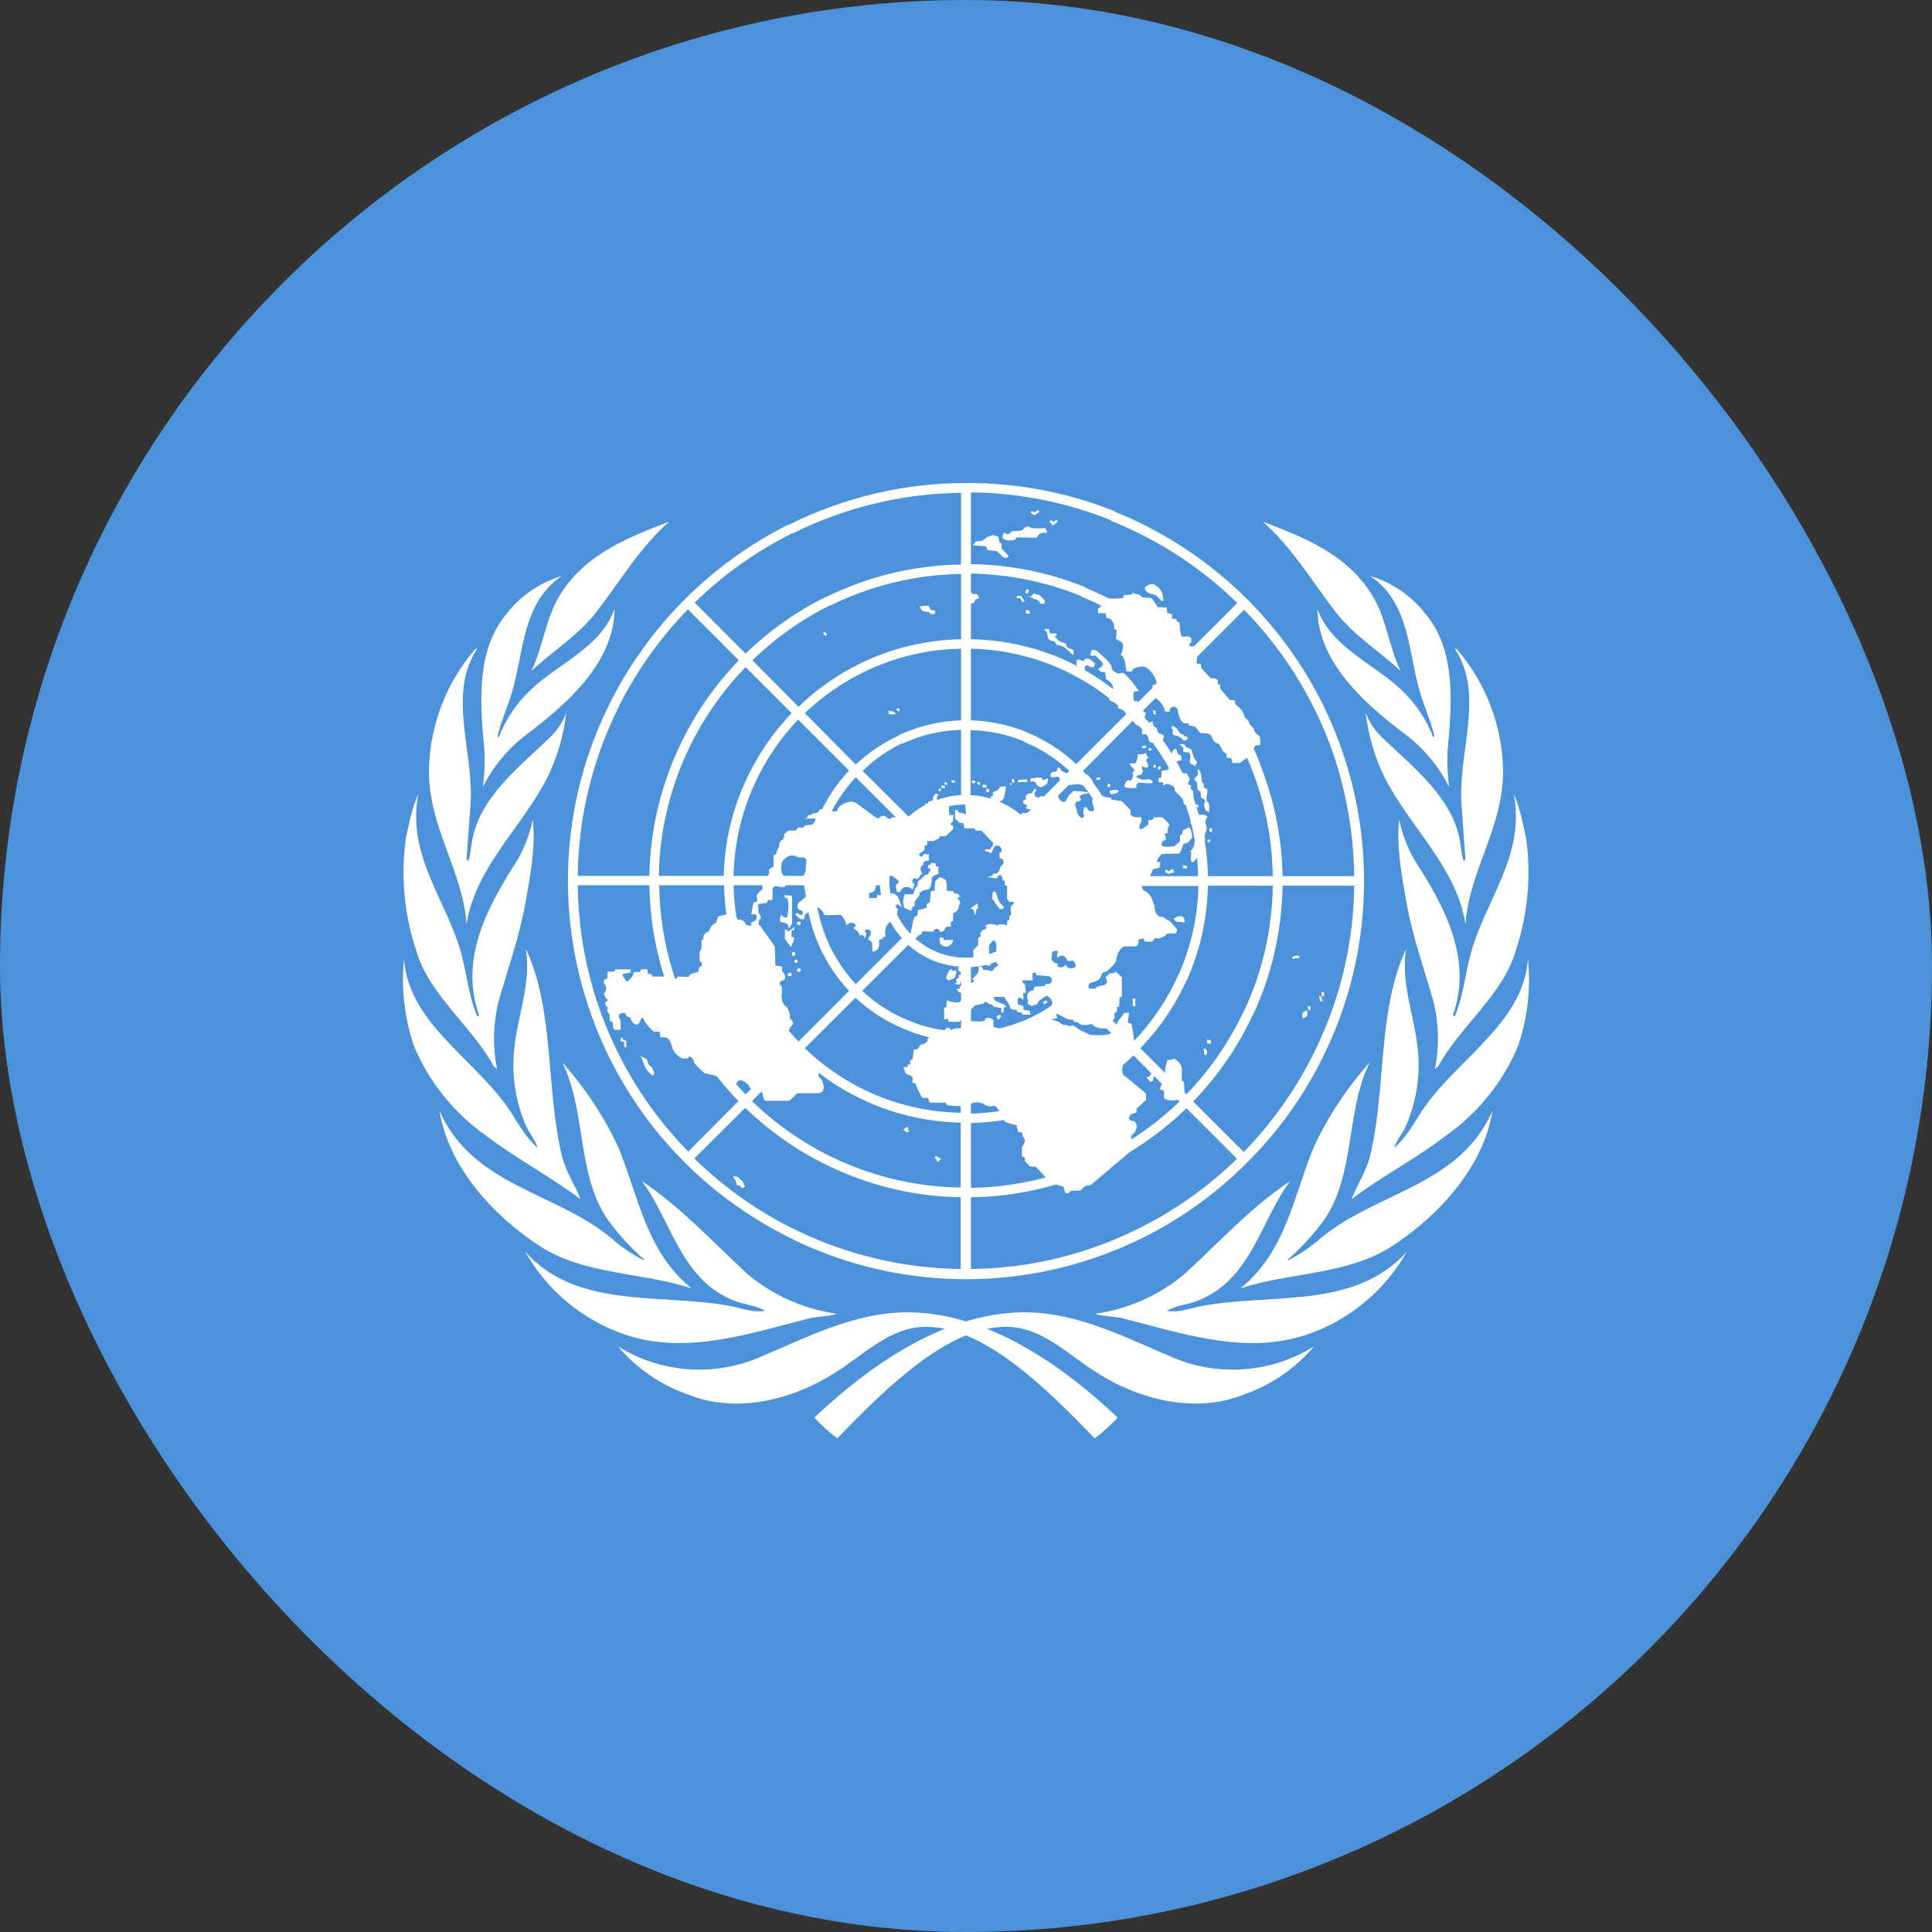 <svg width="24" height="24" viewBox="0 0 24 24" fill="none" xmlns="http://www.w3.org/2000/svg">
<rect x="0" y="0" width="24" height="24" fill="#333333" stroke="none"/>
<g clip-path="url(#clip0_208_27034)">
<path fill-rule="evenodd" clip-rule="evenodd" d="M0 0H24V24H0V0Z" fill="#4B92DB"/>
<path d="M13.884 17.61C13.797 17.704 13.701 17.791 13.599 17.868C12.963 17.208 12.213 16.482 11.502 16.482C11.061 16.482 10.746 16.818 10.374 17.052C9.861 17.382 9.156 17.568 8.553 17.325C8.212 17.208 7.909 17.001 7.677 16.725C7.932 16.884 8.221 16.981 8.521 17.007C8.821 17.033 9.123 16.988 9.402 16.875C9.993 16.629 10.599 16.302 11.274 16.302C12.27 16.302 13.218 16.977 13.884 17.61ZM6.516 15.54C7.176 16.29 8.253 16.05 9.132 16.236C9.255 16.266 9.372 16.305 9.504 16.284C9.399 16.218 9.258 16.209 9.138 16.164C8.454 15.906 8.349 15.174 7.974 14.673C8.454 14.991 8.847 15.423 9.294 15.834C9.609 16.095 9.99 16.263 10.395 16.32C10.299 16.356 10.173 16.35 10.065 16.374C9.345 16.554 8.547 16.836 7.779 16.584C7.243 16.405 6.794 16.033 6.519 15.54H6.516ZM5.46 13.8C5.871 14.733 6.906 14.808 7.59 15.378C7.712 15.487 7.849 15.58 7.995 15.654L8.004 15.648C7.835 15.501 7.683 15.335 7.551 15.153C7.158 14.583 7.287 13.803 6.984 13.197C7.265 13.51 7.499 13.863 7.677 14.244C7.932 14.85 8.019 15.543 8.592 16.005C7.971 15.801 7.257 15.84 6.702 15.477C6.114 15.093 5.571 14.487 5.46 13.803V13.8ZM5.019 11.916C5.079 12.738 5.949 13.176 6.369 13.851C6.459 13.995 6.549 14.145 6.678 14.259C6.657 14.172 6.588 14.094 6.546 14.01C6.408 13.707 6.353 13.372 6.387 13.041C6.426 12.621 6.6 12.231 6.534 11.79C6.894 12.567 6.777 13.536 6.984 14.373C7.032 14.559 7.143 14.721 7.212 14.898C6.861 14.628 6.399 14.388 6.012 14.088C5.626 13.811 5.325 13.431 5.142 12.993C5.024 12.647 4.982 12.28 5.019 11.916ZM5.043 10.404C5.085 10.221 5.118 10.032 5.196 9.864C5.046 10.638 5.562 11.196 5.736 11.868C5.802 12.12 5.826 12.387 5.928 12.624C5.937 12.627 5.946 12.618 5.952 12.612C5.697 11.898 6.072 11.238 6.432 10.677C6.52 10.523 6.583 10.356 6.618 10.182C6.657 10.506 6.588 10.878 6.528 11.211C6.453 11.64 6.306 12.042 6.189 12.456C6.125 12.726 6.12 13.006 6.174 13.278L6.135 13.248C5.865 12.75 5.331 12.36 5.172 11.814C5.02 11.36 4.976 10.878 5.043 10.404ZM5.328 9.57C5.338 9.019 5.539 8.488 5.898 8.07C5.907 8.064 5.916 8.055 5.928 8.058C5.55 8.628 5.895 9.354 5.844 10.005L5.796 10.671C5.802 10.677 5.802 10.698 5.82 10.689C5.844 10.614 5.85 10.536 5.862 10.458C5.952 9.918 6.426 9.546 6.825 9.168C6.917 9.081 6.989 8.974 7.035 8.856C7.002 9.126 6.927 9.399 6.807 9.642C6.498 10.266 5.904 10.77 5.796 11.481C5.745 10.8 5.328 10.293 5.328 9.57ZM6.318 7.593C6.49 7.386 6.72 7.233 6.978 7.155C6.483 7.494 6.51 8.097 6.36 8.601C6.306 8.784 6.225 8.958 6.18 9.147L6.195 9.159C6.283 8.932 6.422 8.728 6.6 8.562C6.945 8.238 7.464 8.04 7.635 7.563C7.626 8.226 7.062 8.73 6.546 9.12C6.316 9.293 6.129 9.517 6 9.774C6.018 9.594 6.03 9.438 6.012 9.261C5.958 8.682 5.922 8.031 6.321 7.593H6.318ZM8.313 6.48C7.95 6.801 7.707 7.212 7.425 7.581C7.194 7.89 6.873 8.079 6.6 8.337C6.75 8.031 6.774 7.677 6.963 7.38C7.284 6.87 7.818 6.672 8.313 6.48Z" fill="white"/>
<path d="M10.116 17.61C10.203 17.704 10.299 17.791 10.401 17.868C11.037 17.208 11.787 16.482 12.498 16.482C12.939 16.482 13.254 16.818 13.626 17.052C14.139 17.382 14.844 17.568 15.447 17.325C15.788 17.208 16.091 17.001 16.323 16.725C16.068 16.884 15.778 16.981 15.479 17.007C15.179 17.033 14.877 16.988 14.598 16.875C14.007 16.629 13.401 16.302 12.726 16.302C11.73 16.302 10.782 16.977 10.116 17.61ZM17.484 15.54C16.824 16.29 15.747 16.05 14.868 16.236C14.745 16.266 14.628 16.305 14.496 16.284C14.601 16.218 14.742 16.209 14.862 16.164C15.546 15.906 15.651 15.174 16.026 14.673C15.546 14.991 15.153 15.423 14.706 15.834C14.391 16.095 14.01 16.263 13.605 16.32C13.701 16.356 13.827 16.35 13.935 16.374C14.655 16.554 15.453 16.836 16.221 16.584C16.757 16.405 17.206 16.033 17.481 15.54H17.484ZM18.54 13.8C18.129 14.733 17.094 14.808 16.41 15.378C16.288 15.487 16.151 15.58 16.005 15.654L15.996 15.648C16.165 15.501 16.317 15.335 16.449 15.153C16.842 14.583 16.713 13.803 17.016 13.197C16.735 13.51 16.501 13.863 16.323 14.244C16.068 14.85 15.981 15.543 15.408 16.005C16.029 15.801 16.743 15.84 17.298 15.477C17.886 15.093 18.429 14.487 18.54 13.803V13.8ZM18.981 11.916C18.921 12.738 18.051 13.176 17.631 13.851C17.541 13.995 17.451 14.145 17.322 14.259C17.343 14.172 17.412 14.094 17.454 14.01C17.592 13.707 17.647 13.372 17.613 13.041C17.574 12.621 17.4 12.231 17.466 11.79C17.106 12.567 17.223 13.536 17.016 14.373C16.968 14.559 16.857 14.721 16.788 14.898C17.139 14.628 17.601 14.388 17.988 14.088C18.374 13.811 18.675 13.431 18.858 12.993C18.976 12.647 19.018 12.28 18.981 11.916ZM18.957 10.404C18.915 10.221 18.882 10.032 18.804 9.864C18.954 10.638 18.438 11.196 18.264 11.868C18.198 12.12 18.174 12.387 18.072 12.624C18.063 12.627 18.054 12.618 18.048 12.612C18.303 11.898 17.928 11.238 17.568 10.677C17.48 10.523 17.417 10.356 17.382 10.182C17.343 10.506 17.412 10.878 17.472 11.211C17.547 11.64 17.694 12.042 17.811 12.456C17.875 12.726 17.88 13.006 17.826 13.278L17.865 13.248C18.135 12.75 18.669 12.36 18.828 11.814C18.98 11.36 19.024 10.878 18.957 10.404ZM18.672 9.57C18.662 9.019 18.461 8.488 18.102 8.07C18.093 8.064 18.084 8.055 18.072 8.058C18.45 8.628 18.105 9.354 18.156 10.005L18.204 10.671C18.198 10.677 18.198 10.698 18.18 10.689C18.156 10.614 18.15 10.536 18.138 10.458C18.048 9.918 17.574 9.546 17.175 9.168C17.083 9.081 17.011 8.974 16.965 8.856C16.998 9.126 17.073 9.399 17.193 9.642C17.502 10.266 18.096 10.77 18.204 11.481C18.255 10.8 18.672 10.293 18.672 9.57ZM17.682 7.593C17.51 7.386 17.28 7.233 17.022 7.155C17.517 7.494 17.49 8.097 17.64 8.601C17.694 8.784 17.775 8.958 17.82 9.147L17.805 9.159C17.717 8.932 17.578 8.728 17.4 8.562C17.055 8.238 16.536 8.04 16.365 7.563C16.374 8.226 16.938 8.73 17.454 9.12C17.684 9.293 17.871 9.517 18 9.774C17.982 9.594 17.97 9.438 17.988 9.261C18.042 8.682 18.078 8.031 17.679 7.593H17.682ZM15.687 6.48C16.05 6.801 16.293 7.212 16.575 7.581C16.806 7.89 17.127 8.079 17.4 8.337C17.25 8.031 17.226 7.677 17.037 7.38C16.716 6.87 16.182 6.672 15.687 6.48Z" fill="white"/>
<path d="M16.453 13.102L16.341 13.041C16.114 13.509 15.813 13.938 15.45 14.311L14.822 13.683C15.127 13.369 15.377 13.006 15.562 12.609L15.455 12.553C15.275 12.937 15.033 13.289 14.738 13.594L14.166 13.022C14.408 12.772 14.604 12.482 14.747 12.164L14.639 12.108C14.503 12.415 14.314 12.695 14.081 12.938L13.453 12.314C13.627 12.131 13.763 11.916 13.856 11.681L13.748 11.625C13.662 11.849 13.533 12.054 13.369 12.23L12.797 11.658C12.96 11.477 13.056 11.245 13.069 11.002H13.875C13.869 11.215 13.826 11.426 13.748 11.625L13.856 11.681C13.942 11.466 13.99 11.238 13.997 11.006H14.887C14.879 11.388 14.795 11.764 14.639 12.113L14.747 12.169C14.91 11.801 14.998 11.404 15.005 11.002H15.811C15.804 11.54 15.683 12.07 15.455 12.558L15.562 12.614C15.797 12.117 15.923 11.569 15.933 11.002H16.823C16.815 11.709 16.65 12.405 16.341 13.041L16.448 13.102C16.776 12.43 16.945 11.693 16.945 10.945C16.945 10.299 16.819 9.67 16.584 9.089L16.477 9.136C16.697 9.684 16.814 10.275 16.823 10.884H15.933C15.925 10.407 15.829 9.935 15.652 9.492L15.544 9.539C15.714 9.968 15.804 10.424 15.811 10.884H15.005C14.999 10.531 14.931 10.182 14.803 9.853L14.695 9.9C14.815 10.215 14.878 10.548 14.883 10.884H13.992C13.987 10.67 13.948 10.458 13.875 10.256L13.762 10.303C13.831 10.49 13.868 10.686 13.875 10.884H13.069C13.056 10.641 12.96 10.409 12.797 10.228L13.369 9.661C13.544 9.846 13.68 10.064 13.767 10.303L13.875 10.256C13.782 10.004 13.638 9.772 13.453 9.577L14.081 8.944C14.346 9.22 14.554 9.547 14.691 9.905L14.803 9.858C14.659 9.486 14.443 9.146 14.166 8.859L14.738 8.292C15.086 8.651 15.36 9.075 15.544 9.539L15.656 9.492C15.465 9.013 15.182 8.577 14.822 8.208L15.455 7.575C15.894 8.024 16.241 8.554 16.477 9.136L16.584 9.089C16.336 8.475 15.966 7.917 15.497 7.448C15.026 6.977 14.465 6.605 13.847 6.356L13.8 6.469C14.385 6.703 14.919 7.05 15.37 7.491L14.738 8.123C14.374 7.77 13.946 7.49 13.477 7.298L13.43 7.411C13.885 7.595 14.301 7.866 14.653 8.208L14.081 8.78C13.809 8.516 13.489 8.306 13.139 8.161L13.092 8.273C13.428 8.411 13.735 8.612 13.997 8.864L13.369 9.492C13.194 9.327 12.991 9.196 12.769 9.103L12.722 9.216C12.93 9.301 13.12 9.424 13.284 9.577L12.713 10.149C12.532 9.985 12.3 9.889 12.056 9.877V9.07C12.286 9.076 12.514 9.123 12.727 9.211L12.773 9.103C12.547 9.008 12.306 8.956 12.061 8.948V8.058C12.415 8.066 12.765 8.139 13.092 8.273L13.139 8.161C12.796 8.022 12.431 7.947 12.061 7.941V7.125C12.532 7.133 12.998 7.228 13.434 7.406L13.481 7.294C13.03 7.111 12.548 7.014 12.061 7.008V6.117C12.67 6.122 13.256 6.244 13.805 6.464L13.852 6.352C13.263 6.117 12.634 5.997 12 6C11.232 6 10.474 6.179 9.787 6.525L9.844 6.628C10.495 6.303 11.211 6.13 11.939 6.122V7.013C11.355 7.021 10.78 7.16 10.256 7.42L10.312 7.523C10.819 7.273 11.374 7.138 11.939 7.13V7.941C11.505 7.949 11.078 8.051 10.688 8.241L10.739 8.344C11.114 8.163 11.523 8.065 11.939 8.058V8.948C11.668 8.957 11.402 9.021 11.156 9.136L11.208 9.239C11.437 9.132 11.686 9.073 11.939 9.066V9.877C11.812 9.881 11.695 9.914 11.583 9.961L11.639 10.064C11.754 10.017 11.876 9.993 12 9.994C12.125 9.994 12.248 10.019 12.363 10.068C12.478 10.116 12.583 10.186 12.67 10.275C12.759 10.363 12.83 10.467 12.878 10.582C12.926 10.697 12.951 10.821 12.952 10.945C12.952 11.466 12.525 11.897 12 11.897C11.874 11.897 11.75 11.873 11.634 11.825C11.518 11.776 11.413 11.705 11.325 11.616C11.237 11.528 11.168 11.423 11.12 11.308C11.073 11.193 11.048 11.07 11.048 10.945C11.048 10.688 11.147 10.448 11.33 10.27C11.418 10.182 11.523 10.112 11.639 10.064L11.583 9.956C11.475 10.002 11.375 10.066 11.287 10.144L10.716 9.577C10.859 9.437 11.023 9.322 11.203 9.234L11.156 9.141C10.963 9.231 10.786 9.351 10.631 9.497L9.998 8.859C10.217 8.65 10.467 8.476 10.739 8.344L10.688 8.241C10.405 8.379 10.145 8.561 9.919 8.78L9.347 8.203C9.631 7.926 9.957 7.695 10.312 7.519L10.256 7.416C9.891 7.597 9.555 7.835 9.262 8.119L8.63 7.486C8.987 7.137 9.397 6.846 9.844 6.623L9.787 6.52C8.824 7.005 8.044 7.79 7.566 8.756L7.669 8.813C7.894 8.355 8.189 7.936 8.545 7.57L9.178 8.203C8.883 8.508 8.64 8.857 8.456 9.239L8.559 9.295C8.738 8.924 8.975 8.583 9.262 8.288L9.834 8.859C9.603 9.1 9.413 9.377 9.272 9.68L9.375 9.736C9.509 9.442 9.691 9.173 9.914 8.939L10.547 9.572C10.385 9.745 10.255 9.944 10.162 10.162L10.266 10.219C10.353 10.011 10.476 9.82 10.631 9.656L11.203 10.228C11.041 10.408 10.945 10.638 10.931 10.88H10.125C10.132 10.653 10.179 10.429 10.266 10.219L10.162 10.162C10.065 10.39 10.011 10.633 10.003 10.88H9.113C9.12 10.485 9.21 10.095 9.375 9.736L9.272 9.68C9.096 10.056 9 10.464 8.991 10.88H8.184C8.193 10.331 8.321 9.79 8.559 9.295L8.456 9.239C8.209 9.751 8.076 10.311 8.067 10.88H7.177C7.185 10.164 7.353 9.459 7.669 8.817L7.566 8.756C7.229 9.435 7.054 10.183 7.055 10.941C7.055 11.412 7.123 11.881 7.256 12.333L7.373 12.305C7.248 11.88 7.182 11.44 7.177 10.997H8.067C8.072 11.366 8.129 11.732 8.236 12.084L8.353 12.056C8.249 11.713 8.194 11.356 8.189 10.997H8.995C9 11.29 9.047 11.58 9.136 11.859L9.253 11.831C9.166 11.562 9.118 11.28 9.113 10.997H10.003C10.01 11.207 10.049 11.414 10.12 11.611L10.238 11.583C10.169 11.395 10.131 11.197 10.125 10.997H10.931C10.944 11.24 11.04 11.472 11.203 11.653L10.631 12.225C10.458 12.04 10.324 11.821 10.238 11.583L10.12 11.611C10.213 11.871 10.358 12.109 10.547 12.309L9.919 12.938C9.616 12.624 9.388 12.246 9.253 11.831L9.136 11.859C9.277 12.295 9.515 12.693 9.834 13.022L9.262 13.594C8.841 13.161 8.53 12.634 8.353 12.056L8.236 12.084C8.417 12.683 8.738 13.229 9.173 13.678L8.55 14.306C8 13.746 7.596 13.058 7.373 12.305L7.256 12.333C7.488 13.128 7.917 13.852 8.503 14.438C8.906 14.841 9.37 15.164 9.867 15.403L9.928 15.3C9.446 15.071 9.006 14.764 8.625 14.391L9.258 13.762C9.581 14.075 9.955 14.331 10.364 14.517L10.42 14.414C10.021 14.233 9.657 13.984 9.342 13.678L9.914 13.106C10.177 13.36 10.483 13.563 10.819 13.706L10.88 13.603C10.553 13.465 10.254 13.268 9.998 13.022L10.627 12.394C10.826 12.581 11.062 12.724 11.32 12.816L11.381 12.713C11.132 12.627 10.903 12.489 10.711 12.309L11.283 11.738C11.464 11.901 11.695 11.997 11.939 12.009V12.816C11.747 12.81 11.558 12.775 11.377 12.713L11.32 12.82C11.518 12.89 11.725 12.928 11.934 12.933V13.823C11.572 13.817 11.214 13.742 10.88 13.603L10.819 13.706C11.172 13.857 11.551 13.938 11.934 13.945V14.752C11.412 14.745 10.896 14.63 10.42 14.414L10.364 14.517C10.857 14.743 11.392 14.865 11.934 14.873V15.764C11.231 15.755 10.547 15.595 9.919 15.295L9.863 15.403C10.529 15.724 11.26 15.891 12 15.891C12.787 15.891 13.547 15.703 14.227 15.361L14.17 15.248C13.516 15.58 12.794 15.756 12.061 15.764V14.873C12.652 14.866 13.234 14.725 13.762 14.461L13.706 14.353C13.195 14.61 12.633 14.748 12.061 14.756V13.95C12.505 13.941 12.943 13.834 13.341 13.636L13.284 13.528C12.904 13.719 12.486 13.823 12.061 13.833V12.942C12.344 12.934 12.622 12.865 12.877 12.741L12.82 12.633C12.583 12.748 12.325 12.812 12.061 12.82V12.014C12.303 12.001 12.533 11.905 12.713 11.742L13.284 12.314C13.146 12.443 12.99 12.55 12.82 12.633L12.877 12.741C13.057 12.652 13.223 12.537 13.369 12.399L13.997 13.027C13.786 13.229 13.546 13.398 13.284 13.528L13.341 13.636C13.613 13.499 13.862 13.322 14.081 13.111L14.653 13.683C14.373 13.953 14.054 14.179 13.706 14.353L13.762 14.461C14.121 14.281 14.45 14.047 14.738 13.767L15.366 14.395C15.013 14.739 14.61 15.027 14.17 15.248L14.227 15.361C14.694 15.124 15.122 14.814 15.492 14.442C15.884 14.052 16.207 13.599 16.448 13.102H16.453Z" fill="white"/>
<path d="M12.254 9.797V9.839H12.286V9.802L12.254 9.797ZM12.207 9.75H12.254V9.783H12.207V9.75ZM12.174 9.75V9.717L12.141 9.713V9.741L12.174 9.75ZM12.108 9.731L12.075 9.727V9.694L12.113 9.699L12.108 9.731ZM11.822 9.694H11.86V9.722H11.822V9.694ZM11.766 9.75V9.722L11.733 9.717V9.745L11.766 9.75ZM11.733 9.797L11.691 9.783L11.7 9.755L11.738 9.764L11.733 9.797ZM11.663 9.83L11.658 9.802L11.686 9.797L11.691 9.825L11.663 9.83ZM7.735 12.891H7.711V12.938H7.754V13.008H7.782L7.777 12.928L7.735 12.914V12.891ZM8.129 13.331L8.11 13.364L8.054 13.317L8.016 13.261L7.997 13.214L7.96 13.12L8.035 13.158L8.058 13.228L8.096 13.256L8.129 13.331ZM9.141 14.672L9.104 14.611L9.164 14.62L9.225 14.677L9.254 14.742L9.216 14.761L9.197 14.733L9.15 14.719L9.141 14.672ZM11.85 10.125H11.794L11.785 10.013L11.818 9.989V9.938H11.639V9.891L11.663 9.872L11.621 9.858L11.593 9.9L11.583 9.947L11.532 9.956V9.98H11.494V10.045L11.354 10.163L11.077 10.153C11.058 10.2 11.007 10.149 11.007 10.149C10.997 10.116 10.927 10.149 10.927 10.149C10.927 10.2 10.833 10.12 10.833 10.12L10.66 9.994C10.561 9.9 10.411 10.022 10.407 10.045C10.407 10.116 10.29 10.059 10.29 10.059C10.29 10.059 10.191 10.031 10.177 10.069C10.158 10.111 10.097 10.102 10.097 10.102L10.083 10.12L10.036 10.13L10.027 10.163L9.966 10.172L10.116 10.167C10.153 10.163 10.102 10.252 10.074 10.247L10.004 10.252L9.98 10.28H9.914L9.886 10.317H9.793C9.793 10.317 9.736 10.36 9.741 10.373C9.746 10.388 9.732 10.434 9.718 10.434C9.704 10.434 9.671 10.481 9.68 10.495C9.689 10.509 9.652 10.561 9.652 10.561L9.643 10.608L9.61 10.622V10.763L9.554 10.8V10.861L9.46 10.955L9.474 11.039L9.399 11.119L9.408 11.198L9.361 11.213L9.352 11.25L9.333 11.358H9.38C9.408 11.353 9.404 11.428 9.38 11.438C9.361 11.447 9.305 11.466 9.333 11.485C9.366 11.508 9.258 11.503 9.258 11.47C9.258 11.442 9.197 11.419 9.183 11.424C9.169 11.438 9.141 11.381 9.141 11.381C9.089 11.325 8.921 11.386 8.921 11.386L8.893 11.466C8.836 11.48 8.804 11.569 8.804 11.569C8.757 11.583 8.724 11.639 8.738 11.653C8.752 11.672 8.714 11.677 8.714 11.677V11.784L8.691 11.822V11.944C8.724 11.944 8.719 12 8.719 12C8.672 12 8.677 12.07 8.677 12.07L8.574 12.103L8.555 12.136L8.424 12.131L8.391 12.164L8.354 12.131H8.105L8.096 12.103L8.049 12.094L8.039 12.038L7.964 12.042L7.95 12.075H7.871C7.875 12.131 7.791 12.206 7.777 12.188C7.772 12.164 7.716 12.113 7.739 12.098L7.833 12.08V12.042H7.646L7.627 12.07H7.547V12.155L7.514 12.164C7.486 12.183 7.514 12.235 7.514 12.235C7.552 12.272 7.514 12.328 7.514 12.328C7.482 12.356 7.538 12.413 7.538 12.413C7.575 12.422 7.514 12.455 7.514 12.455C7.524 12.502 7.552 12.52 7.552 12.52C7.524 12.567 7.571 12.595 7.571 12.595L7.575 12.68L7.613 12.703V12.759L7.632 12.792H7.711L7.707 12.666C7.636 12.586 7.768 12.567 7.772 12.595C7.772 12.628 7.833 12.642 7.833 12.642C7.843 12.717 7.927 12.764 7.95 12.689C7.974 12.61 7.997 12.656 8.011 12.689C8.025 12.727 8.119 12.816 8.119 12.816H8.194L8.204 12.886C8.288 12.881 8.316 12.886 8.349 13.008C8.359 13.04 8.376 13.069 8.398 13.093C8.421 13.118 8.449 13.136 8.48 13.149H8.55C8.55 13.088 8.621 13.158 8.621 13.191C8.621 13.219 8.752 13.331 8.752 13.331L8.893 13.364L9.014 13.467L9.108 13.458H9.15C9.174 13.369 9.291 13.458 9.305 13.491C9.314 13.524 9.394 13.575 9.399 13.547C9.413 13.524 9.469 13.538 9.479 13.613C9.488 13.688 9.525 13.674 9.525 13.674H9.807L9.905 13.58H10.158C10.29 13.575 10.21 13.392 10.186 13.392C10.139 13.36 10.2 13.214 10.2 13.214L9.835 12.877C9.75 12.877 9.825 12.75 9.825 12.75C9.891 12.713 9.811 12.647 9.811 12.647C9.821 12.586 9.779 12.516 9.779 12.516C9.685 12.455 9.713 12.338 9.713 12.338V12.258C9.638 12.188 9.741 12.174 9.741 12.174C9.779 12.113 9.718 12.07 9.718 12.07L9.713 12.005L9.633 11.995L9.624 11.756L9.441 11.498C9.408 11.489 9.432 11.428 9.432 11.428C9.479 11.4 9.422 11.339 9.422 11.339L9.418 11.231L9.521 11.217L9.549 11.18H9.596V11.049C9.614 10.983 9.675 11.016 9.675 11.016L9.746 11.02L9.788 10.945L9.797 10.884H9.741C9.68 10.842 9.713 10.711 9.713 10.711C9.807 10.57 9.914 10.65 9.914 10.65H9.985C10.093 10.716 9.994 10.852 9.994 10.852C9.975 10.88 9.985 10.978 9.985 10.978L10.013 11.138L9.947 11.194C9.891 11.222 9.891 11.297 9.947 11.311C9.994 11.311 9.975 11.409 9.914 11.344C9.825 11.344 9.961 11.428 9.924 11.405C10.018 11.452 9.994 11.367 9.994 11.367L10.116 11.274C10.163 11.236 10.238 11.344 10.238 11.363C10.238 11.377 10.44 11.363 10.44 11.363C10.496 11.4 10.514 11.494 10.514 11.494C10.571 11.424 10.683 11.489 10.599 11.527C10.678 11.578 10.678 11.62 10.678 11.62C10.744 11.602 10.744 11.653 10.744 11.667L10.763 11.592C10.688 11.536 10.861 11.517 10.81 11.62L10.782 11.667L10.833 11.705L10.838 11.822C10.95 11.813 10.918 11.677 10.918 11.677L10.964 11.663C10.964 11.616 11.002 11.644 11.002 11.644C10.969 11.47 11.082 11.442 11.082 11.442C11.147 11.428 11.152 11.288 11.152 11.288C11.105 11.269 11.133 11.198 11.185 11.259C11.232 11.32 11.152 11.138 11.152 11.138L11.114 11.105L11.058 11.095L11.053 11.044H10.96L10.95 11.114L10.913 11.123L10.903 11.105L10.889 11.156H10.796V11.095L10.847 11.081L10.871 11.053L10.885 10.969H10.95L11.035 10.945C11.035 10.861 11.082 10.88 11.082 10.88L11.114 10.903L11.161 10.941V10.969L11.133 10.988L11.129 11.025L11.143 11.081H11.185C11.199 11.002 11.302 11.002 11.335 11.053L11.363 10.983C11.293 10.945 11.363 10.889 11.382 10.917C11.4 10.941 11.447 10.852 11.447 10.852C11.447 10.852 11.48 10.899 11.447 10.833C11.41 10.772 11.471 10.739 11.471 10.739C11.461 10.683 11.536 10.692 11.536 10.692L11.541 10.613L11.471 10.608C11.457 10.678 11.396 10.617 11.424 10.603C11.452 10.589 11.485 10.556 11.485 10.556V10.509L11.518 10.495V10.448H11.597L11.663 10.416L11.677 10.388H11.747L11.846 10.294L11.836 10.252C11.775 10.252 11.836 10.205 11.836 10.205L11.846 10.13L11.85 10.125Z" fill="white"/>
<path d="M9.834 11.128L9.745 11.119L9.75 11.156H9.778C9.816 11.226 9.778 11.395 9.778 11.395C9.778 11.395 9.722 11.4 9.713 11.372C9.703 11.339 9.675 11.437 9.699 11.451C9.717 11.466 9.788 11.451 9.792 11.508C9.792 11.564 9.839 11.475 9.839 11.475V11.128H9.834Z" fill="white"/>
<path d="M9.858 11.695L9.867 11.648L9.83 11.634L9.834 11.559L9.867 11.555V11.517L9.797 11.569L9.75 11.54V11.662L9.825 11.765L9.858 11.695ZM9.877 11.826L9.839 11.831V11.873H9.877V11.826ZM9.83 12.084L9.787 12.089V12.127L9.834 12.122L9.83 12.084ZM9.891 11.962C9.9 11.962 9.909 11.958 9.909 11.944C9.909 11.93 9.9 11.92 9.891 11.92C9.881 11.92 9.867 11.93 9.867 11.944C9.867 11.953 9.877 11.962 9.891 11.962Z" fill="white"/>
<path d="M9.924 12.075C9.937 12.075 9.947 12.065 9.947 12.052C9.947 12.039 9.937 12.028 9.924 12.028C9.911 12.028 9.9 12.039 9.9 12.052C9.9 12.065 9.911 12.075 9.924 12.075Z" fill="white"/>
<path d="M9.924 11.494C9.937 11.494 9.947 11.483 9.947 11.47C9.947 11.457 9.937 11.447 9.924 11.447C9.911 11.447 9.9 11.457 9.9 11.47C9.9 11.483 9.911 11.494 9.924 11.494Z" fill="white"/>
<path d="M11.32 11.316L11.334 11.269L11.362 11.25V11.203L11.386 11.166L11.418 11.128L11.428 11.086L11.475 11.058L11.536 11.048L11.559 11.016L11.573 10.955V10.908L11.597 10.88L11.657 10.856V10.762H11.625V10.725L11.568 10.72L11.554 10.744H11.531L11.526 10.786H11.554L11.559 10.814L11.54 10.833L11.531 10.861L11.493 10.87L11.4 10.955V10.997L11.371 11.034L11.343 11.109H11.236L11.217 11.203L11.231 11.278L11.32 11.316ZM11.761 11.067V10.997L11.751 10.931L11.676 10.894L11.62 10.945L11.611 11.016V11.062L11.564 11.072L11.55 11.213L11.512 11.227V11.273L11.465 11.292L11.404 11.306L11.395 11.372L11.357 11.395L11.339 11.456L11.31 11.606C11.31 11.606 11.357 11.691 11.381 11.653C11.388 11.641 11.397 11.63 11.408 11.622C11.42 11.614 11.433 11.609 11.447 11.606L11.46 11.569L11.597 11.573C11.606 11.517 11.671 11.541 11.671 11.564C11.671 11.588 11.718 11.569 11.718 11.569L11.756 11.512H11.812V11.452L11.84 11.438V11.344C11.92 11.32 11.911 11.245 11.911 11.245L11.929 11.222L11.92 11.184C11.878 11.17 11.901 11.137 11.925 11.142C11.948 11.156 11.892 11.095 11.892 11.095C11.859 11.123 11.835 11.067 11.835 11.067H11.761ZM11.84 11.677C11.835 11.742 11.761 11.761 11.761 11.761L11.704 11.747L11.676 11.719L11.671 11.648H11.718L11.723 11.677H11.84ZM12.107 11.358C12.121 11.405 12.117 11.287 12.14 11.292C12.159 11.292 12.14 11.222 12.14 11.222L12.056 11.287C12.103 11.287 12.103 11.334 12.107 11.358ZM12.375 11.091C12.393 11.137 12.389 11.203 12.464 11.255C12.487 11.273 12.45 11.302 12.421 11.292C12.398 11.273 12.328 11.166 12.328 11.166V11.1C12.342 11.058 12.365 11.072 12.375 11.095V11.091ZM12.44 12.619L12.407 12.605L12.375 12.633L12.389 12.647L12.403 12.67L12.44 12.619ZM12.253 12.548V12.614V12.548ZM13.012 12.45L12.993 12.427L12.956 12.45L12.97 12.478L13.012 12.45ZM14.414 13.533L14.46 13.552V13.641C14.521 13.702 14.718 13.65 14.718 13.636L14.709 13.448L14.681 13.42V13.294C14.7 13.228 14.587 13.134 14.573 13.153C14.564 13.172 14.498 13.158 14.498 13.177C14.498 13.2 14.456 13.298 14.479 13.336C14.498 13.369 14.465 13.369 14.456 13.406C14.456 13.444 14.404 13.5 14.409 13.533H14.414ZM14.301 13.331C14.292 13.369 14.259 13.392 14.24 13.378C14.217 13.359 14.264 13.402 14.273 13.425C14.276 13.429 14.279 13.432 14.283 13.434C14.287 13.436 14.292 13.438 14.296 13.438C14.301 13.438 14.306 13.436 14.31 13.434C14.314 13.432 14.317 13.429 14.32 13.425C14.334 13.402 14.329 13.355 14.339 13.331C14.348 13.317 14.31 13.312 14.301 13.331ZM14.072 12.403H14.104V12.497H14.072V12.403ZM14.587 11.428C14.564 11.4 14.685 11.348 14.709 11.409C14.728 11.47 14.709 11.456 14.685 11.456C14.667 11.447 14.615 11.466 14.592 11.428H14.587ZM14.69 10.781L14.746 10.791V10.758L14.7 10.748L14.69 10.781ZM14.559 10.847L14.587 10.833L14.578 10.809L14.568 10.795L14.554 10.8L14.517 10.823L14.484 10.8L14.47 10.828L14.512 10.852L14.517 10.856H14.526L14.554 10.838L14.559 10.847ZM14.746 9.605H14.667C14.667 9.605 14.69 9.614 14.62 9.548C14.55 9.483 14.507 9.563 14.507 9.563L14.428 9.577V9.656L14.39 9.67V9.717H14.447C14.447 9.717 14.447 9.778 14.465 9.75C14.484 9.722 14.606 9.755 14.592 9.816C14.592 9.844 14.718 9.909 14.704 9.989C14.765 9.998 14.751 10.064 14.751 10.064L14.835 10.078L14.864 10.027H14.887V9.998L14.831 9.984L14.822 9.825L14.789 9.797L14.798 9.759L14.756 9.741L14.779 9.675L14.742 9.605H14.746ZM14.962 10.12H14.92L14.831 10.13L14.784 10.223C14.784 10.223 14.807 10.242 14.831 10.28C14.845 10.312 14.859 10.523 14.798 10.561C14.737 10.594 14.798 10.57 14.798 10.57L14.793 10.683C14.807 10.73 14.831 10.711 14.845 10.683C14.864 10.659 14.878 10.655 14.896 10.627C14.923 10.597 14.942 10.562 14.953 10.523C14.953 10.486 14.981 10.43 14.967 10.416C14.953 10.402 14.981 10.331 14.981 10.331C14.981 10.331 15 10.284 14.981 10.247C14.962 10.209 14.986 10.162 15 10.144L14.962 10.12ZM15.023 10.327V10.289H15.056V10.336L15.023 10.327ZM15.023 10.467L14.995 10.453L15.009 10.425L15.037 10.439L15.023 10.467ZM14.976 10.064L14.957 10.017C14.957 10.017 14.957 9.98 14.967 9.961C14.976 9.938 14.948 9.919 14.929 9.914C14.915 9.909 14.92 9.867 14.915 9.848C14.915 9.83 14.878 9.811 14.878 9.811L14.868 9.722C14.868 9.708 14.822 9.684 14.835 9.675L14.878 9.628C14.892 9.614 14.864 9.544 14.887 9.558C14.911 9.577 14.911 9.605 14.92 9.619C14.929 9.642 14.92 9.713 14.943 9.727C14.967 9.741 14.939 9.792 14.976 9.792C15.018 9.792 14.99 9.886 14.99 9.886C14.99 9.886 14.981 9.961 15.004 9.966C15.032 9.966 15.018 10.092 15.018 10.092L14.976 10.064ZM14.653 9.244C14.667 9.267 14.7 9.281 14.7 9.3C14.7 9.323 14.685 9.338 14.718 9.342C14.746 9.347 14.765 9.338 14.779 9.361C14.789 9.39 14.789 9.421 14.779 9.45C14.779 9.469 14.789 9.497 14.812 9.497C14.835 9.497 14.84 9.506 14.84 9.52C14.84 9.534 14.873 9.464 14.873 9.464C14.845 9.445 14.826 9.398 14.826 9.398L14.803 9.319C14.803 9.305 14.77 9.295 14.756 9.291C14.737 9.291 14.709 9.244 14.709 9.244H14.653ZM14.7 9.197C14.687 9.179 14.671 9.165 14.653 9.155C14.634 9.145 14.62 9.136 14.597 9.136C14.591 9.136 14.586 9.134 14.581 9.131C14.576 9.129 14.573 9.125 14.57 9.12C14.567 9.115 14.566 9.11 14.565 9.105C14.565 9.099 14.566 9.094 14.568 9.089C14.578 9.066 14.554 9.052 14.554 9.033C14.554 9.014 14.568 9.014 14.592 9.033C14.62 9.042 14.615 9.047 14.634 9.075C14.653 9.098 14.662 9.122 14.681 9.122C14.704 9.113 14.718 9.169 14.737 9.15C14.756 9.136 14.751 9.188 14.751 9.188L14.704 9.202L14.7 9.197ZM14.118 9.773C14.146 9.802 13.968 9.792 13.968 9.773C13.968 9.755 13.987 9.68 14.029 9.694C14.076 9.713 14.076 9.605 14.076 9.605C14.076 9.605 14.039 9.609 14.076 9.591C14.109 9.572 14.076 9.544 14.057 9.525L14.029 9.483H14.1C14.128 9.464 14.137 9.366 14.137 9.366C14.198 9.389 14.231 9.347 14.231 9.347C14.231 9.347 14.24 9.38 14.259 9.403C14.278 9.427 14.212 9.441 14.236 9.45C14.259 9.469 14.268 9.516 14.259 9.53C14.25 9.544 14.193 9.53 14.193 9.516C14.193 9.492 14.175 9.539 14.193 9.563C14.212 9.591 14.17 9.628 14.161 9.628C14.151 9.628 14.085 9.638 14.137 9.666C14.193 9.698 14.254 9.68 14.254 9.68C14.254 9.68 14.301 9.68 14.315 9.703C14.329 9.727 14.31 9.731 14.282 9.731L14.142 9.722C14.142 9.722 14.104 9.759 14.118 9.769V9.773ZM13.8 9.82C13.823 9.811 13.884 9.806 13.893 9.82C13.903 9.839 13.861 9.858 13.861 9.858L13.8 9.867C13.781 9.844 13.776 9.82 13.8 9.82ZM14.442 9.394C14.484 9.37 14.568 9.37 14.564 9.342C14.559 9.309 14.611 9.3 14.611 9.3L14.629 9.361L14.676 9.394V9.45C14.676 9.45 14.695 9.441 14.639 9.45C14.582 9.469 14.62 9.497 14.62 9.497H14.498L14.484 9.45L14.442 9.394ZM14.25 9.117C14.278 9.117 14.24 9.234 14.32 9.225C14.4 9.216 14.32 9.263 14.386 9.267C14.442 9.267 14.432 9.22 14.447 9.183C14.47 9.15 14.46 9.131 14.423 9.117C14.39 9.108 14.39 9.108 14.376 9.07C14.367 9.028 14.329 9.019 14.329 9.019L14.315 8.958L14.25 9L14.184 9.084C14.184 9.15 14.217 9.117 14.25 9.117ZM14.381 9.548L14.395 9.516L14.423 9.53L14.409 9.563L14.381 9.548ZM14.329 9.502H14.357V9.534H14.329V9.502ZM14.353 8.827L14.357 8.873H14.329L14.325 8.827H14.353ZM14.268 9.295H14.301V9.323H14.268V9.295ZM14.189 9.295V9.267L14.236 9.263L14.24 9.291L14.189 9.295ZM13.781 9.783L13.753 9.769L13.767 9.736L13.795 9.745L13.781 9.783ZM13.621 9.689V9.661L13.668 9.656V9.684L13.621 9.689ZM12.646 9.689V9.717L12.759 9.713V9.68L12.646 9.689ZM12.576 9.727L12.567 9.68L12.595 9.675L12.604 9.722L12.576 9.727ZM12.553 9.755L12.543 9.727H12.557L12.567 9.75L12.553 9.755ZM12.801 9.67V9.708H12.848C12.848 9.708 12.876 9.731 12.876 9.745C12.876 9.759 12.914 9.778 12.932 9.778C12.951 9.778 13.007 9.736 13.007 9.736C13.007 9.736 13.031 9.666 13.007 9.67C12.993 9.675 12.951 9.708 12.947 9.675C12.947 9.647 12.881 9.661 12.881 9.661L12.801 9.67ZM13.05 9.614C13.05 9.633 13.04 9.652 13.073 9.656C13.101 9.656 13.157 9.638 13.162 9.666C13.162 9.698 13.162 9.713 13.209 9.731C13.239 9.744 13.271 9.75 13.303 9.75L13.396 9.741C13.396 9.741 13.467 9.755 13.481 9.769C13.537 9.825 13.575 9.839 13.584 9.816C13.603 9.788 13.584 9.731 13.575 9.713C13.575 9.694 13.5 9.595 13.476 9.619C13.453 9.638 13.448 9.619 13.401 9.633C13.354 9.647 13.261 9.633 13.261 9.614C13.251 9.595 13.181 9.586 13.181 9.567C13.181 9.544 13.134 9.52 13.134 9.548C13.143 9.581 13.101 9.595 13.087 9.586C13.082 9.577 13.05 9.614 13.05 9.614ZM14.198 8.967L14.236 8.855C14.184 8.845 14.193 8.789 14.193 8.789C14.193 8.742 14.118 8.695 14.095 8.709C14.072 8.723 14.081 8.602 14.081 8.602C14.081 8.602 14.128 8.573 14.146 8.588C14.165 8.602 13.973 8.334 13.935 8.358C13.893 8.386 13.804 8.334 13.809 8.288C13.814 8.241 13.631 8.091 13.631 8.091C13.631 8.091 13.57 8.053 13.56 8.081C13.551 8.109 13.532 8.128 13.56 8.147C13.589 8.161 13.584 8.123 13.621 8.156C13.654 8.194 13.72 8.236 13.697 8.269C13.668 8.297 13.64 8.311 13.64 8.311L13.678 8.348H13.729L13.739 8.438C13.739 8.438 13.8 8.466 13.814 8.503C13.832 8.536 13.832 8.559 13.814 8.578C13.8 8.597 13.767 8.634 13.776 8.672C13.776 8.705 13.823 8.719 13.823 8.719L13.861 8.723L13.889 8.738V8.803C13.931 8.794 13.996 8.85 13.992 8.888C13.987 8.92 14.001 8.902 14.048 8.934C14.095 8.972 14.085 8.981 14.118 9.005C14.156 9.028 14.184 9.014 14.198 8.967Z" fill="white"/>
<path d="M13.378 8.278C13.374 8.259 13.36 8.184 13.392 8.194C13.421 8.194 13.402 8.194 13.439 8.208C13.472 8.222 13.477 8.184 13.477 8.184H13.533L13.603 8.241L13.589 8.287H13.542C13.514 8.25 13.467 8.264 13.477 8.302C13.486 8.334 13.453 8.4 13.43 8.405C13.411 8.409 13.345 8.409 13.35 8.381L13.378 8.278ZM13.336 8.142V8.1C13.336 8.1 13.336 8.062 13.308 8.062C13.28 8.062 13.238 8.03 13.247 8.011C13.256 7.992 13.163 7.969 13.163 7.969C13.163 7.969 13.078 7.889 13.106 7.898C13.139 7.908 13.12 7.866 13.12 7.866C13.12 7.866 13.064 7.875 13.046 7.866C13.031 7.866 13.036 7.819 13.036 7.819C13.036 7.819 12.975 7.805 12.975 7.819C12.975 7.833 12.999 7.833 13.008 7.866C13.017 7.894 13.008 7.945 13.055 7.959C13.102 7.964 13.111 7.973 13.116 7.997C13.12 8.016 13.177 8.02 13.177 8.02L13.219 8.039L13.336 8.142ZM12.783 7.584L12.745 7.575V7.622H12.797L12.783 7.584ZM12.783 7.416C12.731 7.373 12.853 7.444 12.853 7.444C12.891 7.444 12.919 7.477 12.919 7.491C12.919 7.505 12.97 7.5 12.97 7.5L12.98 7.462L12.938 7.416L12.905 7.387C12.905 7.387 12.849 7.387 12.849 7.369C12.849 7.355 12.802 7.43 12.783 7.416ZM13.702 7.444C13.688 7.491 13.678 7.552 13.655 7.552C13.631 7.552 13.641 7.617 13.641 7.617H13.725C13.744 7.627 13.744 7.678 13.744 7.678C13.819 7.673 13.852 7.772 13.838 7.8C13.833 7.823 13.87 7.823 13.87 7.823C13.87 7.823 13.87 7.903 13.861 7.927C13.852 7.945 13.927 7.959 13.945 7.992C13.964 8.02 13.936 8.123 13.922 8.128C13.903 8.128 13.96 8.147 13.955 8.175C13.95 8.198 13.969 8.175 13.974 8.212L13.992 8.339L14.058 8.344C14.072 8.278 14.199 8.278 14.217 8.283C14.306 8.316 14.367 8.447 14.367 8.475C14.367 8.508 14.316 8.512 14.316 8.512L14.325 8.658C14.41 8.686 14.48 8.808 14.466 8.827C14.456 8.845 14.527 8.841 14.527 8.841C14.536 8.747 14.62 8.78 14.63 8.812C14.63 8.841 14.649 8.906 14.649 8.906L14.672 8.953L14.71 8.986H14.761L14.775 9.014L14.841 9.023C14.841 9.023 14.897 9.084 14.902 9.098C14.906 9.112 14.981 9.108 15 9.112C15.024 9.117 15.052 9.136 15.056 9.159C15.061 9.187 15.094 9.225 15.094 9.225C15.094 9.225 15.15 9.239 15.155 9.262L15.188 9.328L15.235 9.366L15.239 9.412L15.296 9.417L15.31 9.478H15.403L15.45 9.441C15.516 9.403 15.563 9.356 15.567 9.337C15.567 9.319 15.581 9.244 15.628 9.258C15.68 9.272 15.647 9.145 15.647 9.145C15.647 9.145 15.577 9.098 15.581 9.07C15.581 9.042 15.511 8.995 15.516 8.977C15.521 8.953 15.45 8.911 15.455 8.892C15.46 8.873 15.422 8.817 15.422 8.817L15.347 8.747L15.338 8.7L15.277 8.695L15.155 8.55L15.16 8.503H15.127V8.447L15.094 8.428L15.038 8.423L14.925 8.302L14.916 8.245H14.864L14.874 8.137C14.906 8.091 14.888 8.006 14.888 8.006C14.888 8.006 14.817 8.044 14.785 8.025C14.747 8.011 14.799 7.978 14.799 7.978V7.931L14.766 7.903C14.766 7.903 14.681 7.917 14.677 7.903L14.658 7.819L14.653 7.734L14.616 7.716V7.687H14.56V7.631L14.527 7.622L14.499 7.608L14.494 7.547L14.381 7.542L14.349 7.491L14.306 7.43L14.185 7.42L14.152 7.387L14.105 7.378L14.067 7.364L14.053 7.387L13.96 7.392L13.955 7.425C13.908 7.448 13.706 7.425 13.702 7.444ZM14.222 7.312C14.217 7.275 14.325 7.237 14.349 7.266C14.372 7.298 14.442 7.303 14.452 7.453C14.456 7.509 14.363 7.397 14.363 7.397L14.288 7.373C14.25 7.364 14.227 7.336 14.222 7.312ZM12.764 7.373L12.736 7.364L12.755 7.317L12.783 7.331L12.764 7.373ZM12.502 6.877L12.441 6.811V6.755L12.417 6.736L12.399 6.666L12.333 6.647L12.267 6.67L12.202 6.717L12.122 6.727L12.085 6.773L12.244 6.787L12.272 6.834L12.389 6.848L12.464 6.923C12.53 6.942 12.544 6.914 12.502 6.877ZM12.492 6.628C12.483 6.581 12.417 6.684 12.483 6.703C12.549 6.727 12.614 6.703 12.614 6.703L12.628 6.675L12.877 6.68L12.91 6.633C12.91 6.633 12.966 6.609 12.994 6.619C13.017 6.628 12.994 6.548 12.97 6.558C12.947 6.567 12.896 6.562 12.896 6.562H12.806C12.806 6.53 12.722 6.544 12.717 6.562C12.717 6.581 12.685 6.591 12.685 6.591L12.567 6.6C12.558 6.628 12.497 6.647 12.492 6.628ZM12 7.481C12.075 7.509 12.103 7.491 12.108 7.467C12.113 7.448 12.117 7.444 12.15 7.439C12.178 7.434 12.146 7.373 12.117 7.378C12.085 7.383 12.056 7.369 12.052 7.341C12.047 7.317 11.995 7.252 11.991 7.303C11.986 7.35 11.953 7.35 11.958 7.387C11.967 7.425 11.981 7.481 12 7.481ZM11.428 7.542C11.424 7.523 11.527 7.519 11.541 7.533C11.555 7.552 11.546 7.58 11.588 7.58C11.63 7.58 11.616 7.608 11.611 7.622C11.606 7.636 11.555 7.631 11.55 7.617C11.55 7.598 11.47 7.594 11.47 7.594C11.47 7.594 11.433 7.566 11.424 7.542H11.428ZM13.083 6.487L13.06 6.459L13.036 6.483L13.074 6.52L13.083 6.53L13.092 6.52L13.139 6.478L13.125 6.455L13.083 6.487ZM12.816 6.347L12.802 6.37L12.839 6.394L12.849 6.398H12.858L12.91 6.361L12.896 6.333L12.849 6.366L12.816 6.347ZM12.68 7.402H12.633L12.628 7.43H12.671L12.703 7.481L12.727 7.467L12.689 7.411V7.406L12.68 7.402ZM11.039 8.817V8.873H11.119C11.147 8.873 11.091 8.836 11.091 8.836C11.091 8.836 11.035 8.841 11.039 8.817ZM11.133 8.817L11.152 8.794L11.18 8.817L11.161 8.841L11.133 8.817ZM10.224 7.87L10.247 7.847L10.275 7.88L10.256 7.903L10.224 7.87ZM11.625 14.358L11.611 14.386L11.639 14.405L11.63 14.414L11.653 14.433L11.677 14.409L11.691 14.395L11.672 14.386L11.625 14.358ZM11.269 13.997L11.236 14.02L11.222 14.034L11.241 14.048L11.274 14.072L11.292 14.048L11.274 14.034L11.288 14.02L11.269 13.997ZM14.995 13.059C14.991 13.036 14.958 13.022 14.958 13.022L14.949 13.05L14.958 13.055V13.092L14.977 13.111C14.991 13.092 15 13.078 14.995 13.064V13.059ZM14.995 12.961V12.914L15.042 12.923V12.966L14.995 12.961ZM16.195 12.572C16.219 12.558 16.242 12.53 16.242 12.586C16.242 12.647 16.214 12.628 16.195 12.647C16.177 12.666 16.167 12.591 16.195 12.567V12.572ZM16.449 12.356V12.347C16.449 12.337 16.447 12.328 16.444 12.319L16.416 12.328V12.351C16.421 12.361 16.421 12.37 16.43 12.375L16.449 12.38V12.351V12.356ZM16.383 12.38L16.402 12.441L16.43 12.431C16.422 12.411 16.416 12.391 16.411 12.37L16.383 12.38ZM16.275 12.497H16.247C16.247 12.52 16.247 12.548 16.27 12.553L16.28 12.525L16.275 12.502V12.497ZM16.144 11.897C16.144 11.892 16.142 11.887 16.14 11.883C16.137 11.879 16.134 11.876 16.13 11.873C16.106 11.864 16.069 11.878 16.05 11.892L16.064 11.916C16.088 11.906 16.111 11.897 16.116 11.902L16.144 11.897ZM14.761 10.28C14.742 10.298 14.7 10.308 14.7 10.308L14.681 10.364L14.658 10.383V10.434C14.653 10.472 14.611 10.491 14.611 10.491L14.588 10.514C14.588 10.514 14.47 10.523 14.452 10.514C14.405 10.495 14.438 10.434 14.47 10.439C14.499 10.444 14.466 10.355 14.466 10.355L14.503 10.35C14.503 10.35 14.508 10.256 14.522 10.256C14.536 10.256 14.522 10.228 14.499 10.209C14.48 10.195 14.452 10.148 14.433 10.153H14.335L14.32 10.181L14.264 10.191C14.264 10.191 14.269 10.233 14.26 10.242C14.231 10.28 14.114 10.355 14.166 10.228L14.18 10.2V10.153L14.086 10.148C14.086 10.148 14.044 10.13 14.044 10.111V10.064L13.936 9.952L13.81 9.933L13.8 9.909L13.725 9.9C13.631 9.853 13.556 9.895 13.57 9.97C13.585 10.045 13.613 10.078 13.561 10.078C13.514 10.078 13.5 10.031 13.5 10.031C13.5 10.031 13.463 10.022 13.463 10.041C13.463 10.059 13.449 10.101 13.463 10.12C13.477 10.144 13.444 10.172 13.425 10.158C13.411 10.144 13.374 10.097 13.378 10.083C13.392 10.064 13.313 9.97 13.392 9.956C13.472 9.937 13.388 9.895 13.416 9.886L13.458 9.862H13.495L13.524 9.844L13.458 9.834L13.416 9.83L13.341 9.825C13.3 9.85 13.268 9.888 13.252 9.933C13.214 10.012 13.116 9.905 13.153 9.862C13.186 9.825 13.041 9.862 13.017 9.881C12.994 9.9 12.919 9.891 12.919 9.891C12.905 9.937 12.835 9.886 12.853 9.853C12.872 9.825 12.872 9.806 12.872 9.806L12.849 9.797L12.82 9.853C12.75 9.853 12.727 9.895 12.745 9.919C12.76 9.947 12.722 9.919 12.713 9.952C12.703 9.984 12.717 9.984 12.75 9.998C12.778 10.017 12.731 10.017 12.75 10.041C12.774 10.064 12.835 10.041 12.797 10.078C12.764 10.111 12.694 10.097 12.694 10.097C12.689 10.144 12.595 10.13 12.586 10.116C12.557 10.081 12.527 10.046 12.497 10.012L12.403 10.008C12.394 9.933 12.45 9.97 12.469 9.914C12.488 9.858 12.497 9.769 12.497 9.769C12.497 9.769 12.417 9.764 12.413 9.787C12.413 9.811 12.361 9.83 12.361 9.83C12.361 9.83 12.319 9.844 12.333 9.862C12.352 9.886 12.305 9.895 12.305 9.895C12.305 9.895 12.314 9.928 12.3 9.942C12.258 9.98 12.16 9.942 12.146 9.928L12.085 9.905L12.024 9.862L11.953 9.895L11.935 9.914H11.86V9.975L11.991 9.989L12 10.116L11.944 10.097H11.911L11.897 10.064H11.864V10.172L11.897 10.195L11.921 10.223H11.967L11.981 10.289H12.103L12.122 10.317L12.197 10.322L12.338 10.472L12.328 10.519L12.305 10.533C12.314 10.566 12.239 10.547 12.239 10.547V10.575L12.277 10.58L12.31 10.603L12.356 10.514C12.413 10.481 12.441 10.533 12.445 10.561C12.445 10.594 12.417 10.589 12.417 10.589V10.659L12.45 10.669C12.497 10.73 12.431 10.762 12.431 10.762L12.413 10.814C12.399 10.861 12.342 10.851 12.342 10.851L12.324 10.88L12.263 10.894L12.385 10.912C12.394 10.87 12.422 10.861 12.441 10.88C12.455 10.898 12.455 10.936 12.455 10.936L12.483 10.941V10.997L12.511 11.006V11.17L12.544 11.208C12.605 11.184 12.605 11.226 12.572 11.245C12.539 11.264 12.563 11.358 12.563 11.358L12.539 11.381V11.423L12.511 11.442V11.498C12.46 11.47 12.399 11.484 12.385 11.498C12.338 11.466 12.244 11.48 12.244 11.503C12.277 11.545 12.211 11.55 12.211 11.55L12.174 11.597C12.202 11.644 12.15 11.648 12.15 11.648V11.742L12.089 11.803L12.094 11.934C12.094 11.967 12.169 11.972 12.188 11.953C12.202 11.934 12.258 11.995 12.258 11.995H12.305L12.314 11.902L12.286 11.887V11.742L12.333 11.686C12.394 11.662 12.375 11.817 12.375 11.831C12.375 11.887 12.403 11.883 12.431 11.873C12.478 11.85 12.441 11.93 12.399 11.92C12.361 11.92 12.385 11.972 12.385 11.972L12.408 11.986L12.361 12.019L12.324 12.066L12.277 12.052L12.216 12.047L12.197 12.009L12.16 12.005L12.155 12.075L12.131 12.108L12.07 12.169C12.15 12.169 12.061 12.22 12.042 12.22C12.089 12.239 12.038 12.281 11.921 12.248V12.281L11.878 12.286L11.916 12.328L11.953 12.333L11.939 12.417C11.939 12.483 11.775 12.441 11.761 12.422L11.756 12.516H11.728V12.666L11.78 12.656V12.694H11.916L12.108 12.492L12.225 12.464C12.235 12.417 12.286 12.473 12.286 12.473C12.333 12.473 12.342 12.506 12.342 12.506L12.408 12.516C12.464 12.53 12.431 12.534 12.436 12.558C12.436 12.586 12.464 12.576 12.464 12.576L12.474 12.511H12.506L12.474 12.478L12.417 12.455L12.361 12.431C12.319 12.375 12.37 12.384 12.408 12.384H12.474C12.474 12.384 12.549 12.492 12.549 12.516C12.549 12.539 12.586 12.544 12.586 12.544H12.628L12.642 12.576H12.689L12.703 12.605H12.797V12.558L12.713 12.544V12.497L12.647 12.478C12.628 12.394 12.666 12.37 12.689 12.408L12.717 12.412L12.708 12.338L12.745 12.328L12.731 12.22L12.703 12.211V12.178H12.83C12.82 12.117 12.83 12.084 12.83 12.084H12.867L12.872 12.113L13.027 12.127L13.135 12C13.13 11.991 13.144 11.986 13.135 11.972C13.116 11.958 13.097 11.972 13.074 11.958C13.046 11.944 13.074 11.859 13.069 11.836C13.064 11.817 13.153 11.789 13.139 11.836C13.12 11.878 13.139 11.897 13.139 11.897C13.2 11.836 13.256 11.902 13.252 11.92C13.247 11.934 13.285 11.948 13.313 11.934C13.336 11.92 13.369 11.981 13.36 12.009C13.345 12.037 13.256 12.033 13.252 12.005C13.247 11.972 13.233 11.986 13.224 12C13.214 12.014 13.167 12.023 13.144 12.009C13.14 12.007 13.137 12.004 13.135 12L13.027 12.127H13.031C13.092 12.159 13.064 12.206 13.041 12.22L12.989 12.225L12.98 12.248L12.849 12.258L12.839 12.305C12.774 12.3 12.745 12.37 12.764 12.403C12.778 12.441 12.764 12.469 12.764 12.469L12.816 12.497L12.886 12.473C12.896 12.427 12.942 12.412 12.98 12.38C13.022 12.351 13.088 12.441 13.069 12.478C13.046 12.52 13.046 12.534 13.046 12.534L13.05 12.581L13.003 12.6L12.961 12.623V12.647H12.82L12.797 12.67L12.731 12.675L12.713 12.708L12.666 12.713C12.666 12.713 12.595 12.75 12.624 12.787C12.652 12.83 12.497 12.825 12.464 12.769C12.455 12.816 12.399 12.769 12.399 12.769L12.342 12.759V12.684C12.328 12.633 12.235 12.633 12.239 12.666C12.244 12.703 12.061 12.684 12.061 12.684L12 12.713L11.944 12.745V12.769L11.85 12.778L11.813 12.797L11.794 12.769H11.756L11.714 12.825C11.611 12.825 11.513 12.891 11.522 12.919C11.531 12.942 11.48 12.966 11.48 12.966L11.433 12.98L11.405 13.027L11.349 13.045L11.339 13.153L11.306 13.172V13.219L11.274 13.228V13.256H11.222L11.25 13.336L11.292 13.355C11.363 13.364 11.33 13.448 11.33 13.448L11.372 13.458L11.391 13.514L11.433 13.594C11.447 13.655 11.494 13.641 11.513 13.636C11.531 13.631 11.55 13.697 11.55 13.697H11.752C11.752 13.697 11.742 13.72 11.775 13.73C11.813 13.739 12.042 13.748 12.052 13.734C12.042 13.688 12.174 13.678 12.23 13.72C12.286 13.762 12.361 13.734 12.361 13.734L12.436 13.828L12.483 13.936L12.567 13.964L12.628 13.978L12.647 14.062L12.694 14.067L12.708 14.123C12.764 14.166 12.694 14.25 12.694 14.25V14.363L12.731 14.381V14.423L12.792 14.489L12.867 14.494L13.055 14.695L13.21 14.742L13.233 14.822H13.271L13.303 14.794L13.421 14.789L13.481 14.733L13.547 14.723L14.1 14.255L14.053 14.222V14.109C14.138 14.044 14.147 13.927 14.058 13.922C13.997 13.908 14.025 13.842 14.086 13.828L14.119 13.819V13.772L14.236 13.664V13.584L13.988 13.378C13.875 13.331 13.988 13.092 14.058 13.097C14.133 13.101 14.058 12.722 14.058 12.722L14.011 12.703L14.025 12.581H13.969L13.88 12.698L13.856 12.778C13.847 12.886 13.538 12.863 13.524 12.848L13.402 12.787C13.402 12.787 13.322 12.722 13.308 12.741C13.294 12.764 13.224 12.717 13.224 12.731C13.224 12.75 13.158 12.698 13.158 12.698L13.06 12.661L13.135 12.647L13.116 12.586L13.247 12.652C13.261 12.67 13.327 12.666 13.327 12.666L13.345 12.694C13.345 12.694 13.388 12.689 13.411 12.717C13.435 12.75 13.566 12.722 13.566 12.722L13.603 12.755L13.655 12.773L13.81 12.778L13.814 12.684L13.847 12.652L13.842 12.591L13.875 12.562V12.511L13.903 12.502L13.908 12.389L13.936 12.384V12.141L13.861 12.07C13.856 12.094 13.777 12.094 13.777 12.094C13.777 12.094 13.758 12.131 13.739 12.131C13.72 12.131 13.763 12.178 13.749 12.206C13.739 12.239 13.702 12.239 13.702 12.239L13.627 12.258L13.608 12.281H13.528L13.514 12.216L13.608 12.192L13.655 12.164L13.683 12.117C13.683 12.066 13.744 12.07 13.744 12.07C13.744 12.07 13.861 11.976 13.866 11.93C13.866 11.883 13.913 11.756 13.978 11.756H14.11C14.156 11.738 14.142 11.672 14.142 11.672L14.208 11.658L14.217 11.695C14.217 11.695 14.311 11.705 14.32 11.691C14.33 11.677 14.349 11.644 14.372 11.653C14.4 11.672 14.48 11.62 14.48 11.62C14.48 11.583 14.606 11.597 14.606 11.597L14.625 11.55C14.625 11.55 14.536 11.438 14.522 11.438C14.508 11.438 14.428 11.367 14.419 11.391C14.339 11.372 14.344 11.259 14.344 11.259L14.316 11.189C14.316 11.147 14.241 11.062 14.222 11.072C14.147 11.016 14.203 10.95 14.222 10.945C14.245 10.945 14.292 10.87 14.292 10.87L14.32 10.8L14.405 10.777L14.414 10.711L14.367 10.701C14.367 10.701 14.414 10.608 14.442 10.608L14.649 10.603C14.663 10.594 14.695 10.509 14.695 10.495C14.695 10.481 14.733 10.476 14.747 10.472C14.761 10.467 14.794 10.425 14.808 10.406C14.817 10.383 14.785 10.256 14.761 10.28Z" fill="white"/>
<path d="M12 12.103C12.01 12.094 12.014 12.127 12.028 12.122C12.047 12.122 12.052 12.15 12.038 12.15C12.024 12.15 12.024 12.169 12.024 12.174C12.024 12.183 12.024 12.202 12.01 12.211C12 12.225 11.991 12.216 11.972 12.211C11.958 12.202 11.954 12.202 11.935 12.202C11.916 12.202 11.93 12.23 11.93 12.23C11.93 12.23 11.85 12.23 11.864 12.216C11.883 12.206 11.897 12.202 11.883 12.192C11.874 12.188 11.883 12.178 11.883 12.164C11.883 12.15 11.921 12.155 11.911 12.145C11.902 12.131 11.911 12.089 11.93 12.113L11.94 12.089C11.93 12.075 11.94 12.075 11.916 12.066C11.893 12.056 11.911 12.014 11.911 12.014V11.981C11.921 11.944 11.996 11.939 12 11.972V12.033L12.024 12.037C12.024 12.037 12.019 12.061 12 12.061C11.982 12.061 12 12.075 11.991 12.084L12 12.103ZM11.752 12.141C11.766 12.117 11.79 12.019 11.822 12.047C11.85 12.08 11.869 12.047 11.869 12.047C11.869 12.047 11.883 12.066 11.879 12.094C11.869 12.127 11.86 12.155 11.841 12.159C11.822 12.159 11.808 12.174 11.785 12.178C11.766 12.183 11.752 12.141 11.752 12.141Z" fill="white"/>
</g>
<defs>
<clipPath id="clip0_208_27034">
<rect width="24" height="24" rx="12" fill="white"/>
</clipPath>
</defs>
</svg>
